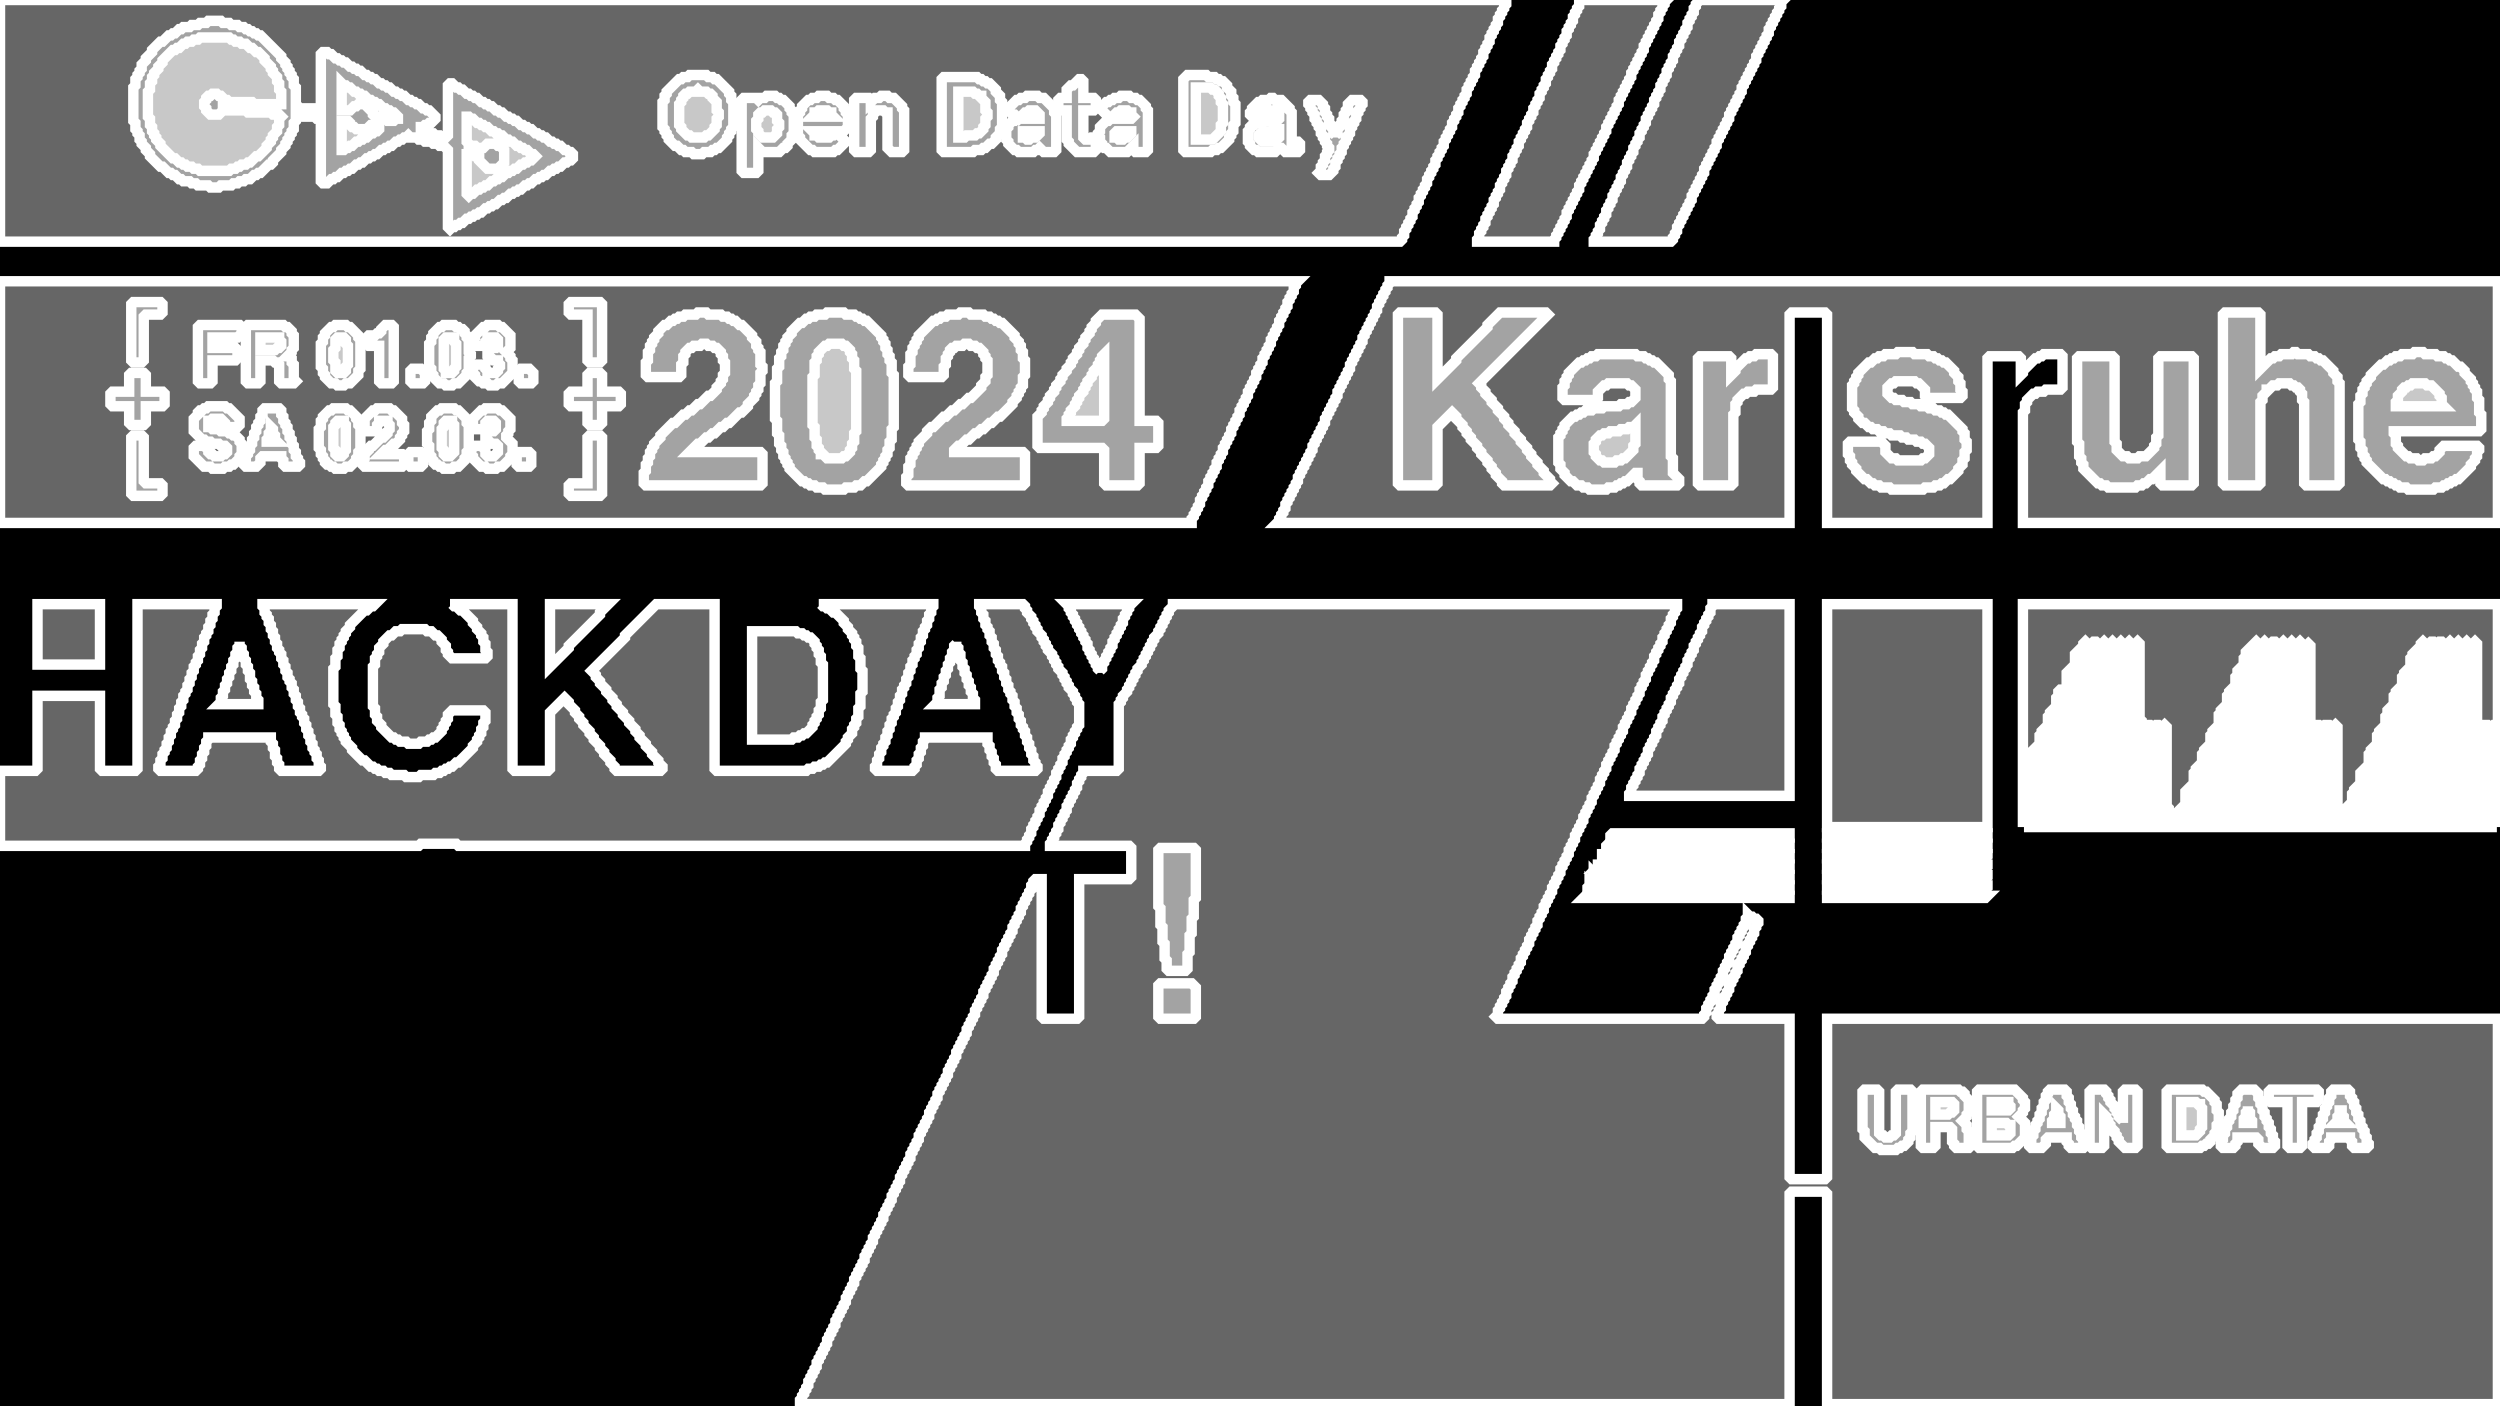 <?xml version="1.0" encoding="utf-8" ?>
<svg baseProfile="tiny" height="675" version="1.2" width="1200" xmlns="http://www.w3.org/2000/svg" xmlns:ev="http://www.w3.org/2001/xml-events" xmlns:xlink="http://www.w3.org/1999/xlink"><defs /><rect fill="#000" height="675" width="1200" x="0" y="0" /><polygon fill="#fff" fill-opacity="0.4" points="956,539 956,545 964,545 965,544 965,540 964,540 963,539" stroke="#fff" stroke-width="5" /><polygon fill="#fff" fill-opacity="0.4" points="1123,533 1123,535 1122,536 1122,538 1121,539 1126,539 1125,538 1125,536 1124,535 1124,533" stroke="#fff" stroke-width="5" /><polygon fill="#fff" fill-opacity="0.4" points="987,532 987,534 986,535 986,537 985,538 985,539 989,539 989,536 988,535 988,533" stroke="#fff" stroke-width="5" /><polygon fill="#fff" fill-opacity="0.4" points="1079,531 1079,533 1078,534 1078,536 1077,537 1077,539 1081,539 1081,538 1080,537 1080,534 1079,533" stroke="#fff" stroke-width="5" /><polygon fill="#fff" fill-opacity="0.4" points="1047,529 1047,545 1054,545 1056,543 1056,542 1057,541 1057,532 1056,531 1056,530 1055,530 1054,529" stroke="#fff" stroke-width="5" /><polygon fill="#fff" fill-opacity="0.4" points="956,529 956,533 964,533 965,532 965,531 964,530 964,529" stroke="#fff" stroke-width="5" /><polygon fill="#fff" fill-opacity="0.4" points="929,529 929,535 935,535 936,534 937,534 938,533 938,530 937,529" stroke="#fff" stroke-width="5" /><polygon fill="#fff" fill-opacity="0.4" points="877,430 877,431 953,431 954,430" stroke="#fff" stroke-width="5" /><polygon fill="#fff" fill-opacity="0.4" points="761,430 760,431 859,431 859,430" stroke="#fff" stroke-width="5" /><polygon fill="#fff" fill-opacity="0.4" points="877,425 877,427 953,427 954,426 954,425" stroke="#fff" stroke-width="5" /><polygon fill="#fff" fill-opacity="0.4" points="763,424 763,425 762,426 762,427 859,427 859,425 764,425" stroke="#fff" stroke-width="5" /><polygon fill="#fff" fill-opacity="0.4" points="877,420 877,422 953,422 954,421 954,420" stroke="#fff" stroke-width="5" /><polygon fill="#fff" fill-opacity="0.4" points="765,419 765,420 764,421 764,422 859,422 859,420 766,420" stroke="#fff" stroke-width="5" /><polygon fill="#fff" fill-opacity="0.4" points="877,415 877,417 953,417 954,416 954,415" stroke="#fff" stroke-width="5" /><polygon fill="#fff" fill-opacity="0.4" points="767,415 767,416 766,417 859,417 859,415" stroke="#fff" stroke-width="5" /><polygon fill="#fff" fill-opacity="0.4" points="877,410 877,412 953,412 954,411 954,410" stroke="#fff" stroke-width="5" /><polygon fill="#fff" fill-opacity="0.4" points="769,410 769,412 859,412 859,410" stroke="#fff" stroke-width="5" /><polygon fill="#fff" fill-opacity="0.4" points="877,405 877,407 954,407 954,405" stroke="#fff" stroke-width="5" /><polygon fill="#fff" fill-opacity="0.4" points="772,405 771,406 771,407 859,407 859,405" stroke="#fff" stroke-width="5" /><polygon fill="#fff" fill-opacity="0.4" points="877,400 877,402 954,402 954,400" stroke="#fff" stroke-width="5" /><polygon fill="#fff" fill-opacity="0.4" points="774,400 773,401 773,402 859,402 859,400" stroke="#fff" stroke-width="5" /><polygon fill="#fff" fill-opacity="0.4" points="459,308 459,309 458,310 458,312 457,313 457,315 456,316 456,318 455,319 455,321 454,322 454,324 453,325 453,327 452,328 452,330 451,331 451,334 450,335 450,337 449,338 468,338 468,336 467,335 467,333 466,332 466,330 465,329 465,327 464,326 464,324 463,323 463,321 462,320 462,318 461,317 461,314 460,313 460,311 459,310" stroke="#fff" stroke-width="5" /><polygon fill="#fff" fill-opacity="0.4" points="115,308 115,310 114,311 114,313 113,314 113,316 112,317 112,319 111,320 111,322 110,323 110,325 109,326 109,328 108,329 108,331 107,332 107,334 106,335 106,337 105,338 124,338 124,336 123,335 123,333 122,332 122,330 121,329 121,327 120,326 120,323 119,322 119,320 118,319 118,317 117,316 117,314 116,313 116,311 115,310" stroke="#fff" stroke-width="5" /><polygon fill="#fff" fill-opacity="0.4" points="361,303 361,355 380,355 381,354 383,354 384,353 385,353 386,352 387,352 390,349 390,348 391,347 391,346 392,345 392,344 393,343 393,341 394,340 394,337 395,336 395,319 394,318 394,315 393,314 393,312 392,311 392,310 391,309 391,308 389,306 388,306 387,305 386,305 385,304 383,304 382,303" stroke="#fff" stroke-width="5" /><polygon fill="#fff" fill-opacity="0.4" points="971,290 971,397 971,372 972,371 972,370 973,369 974,370 974,397 976,397 976,395 975,394 975,363 976,362 976,360 977,359 978,360 978,381 979,382 979,397 980,397 980,381 979,380 979,353 980,352 980,351 981,350 982,351 982,367 983,368 983,397 984,397 984,362 983,361 983,344 984,343 984,342 985,341 986,342 986,345 987,346 987,397 988,397 988,340 987,339 987,335 988,334 988,332 989,331 990,331 991,332 991,397 992,397 992,323 994,321 995,322 995,397 997,397 997,396 996,395 996,314 998,312 999,313 999,381 1000,382 1000,397 1001,397 1001,382 1000,381 1000,309 1001,308 1003,310 1003,367 1004,368 1004,397 1005,397 1005,362 1004,361 1004,309 1005,308 1006,308 1007,309 1007,346 1008,347 1008,397 1009,397 1009,340 1008,339 1008,310 1010,308 1011,309 1011,326 1012,327 1012,397 1013,397 1013,327 1012,326 1012,310 1014,308 1015,309 1015,312 1016,313 1016,397 1018,397 1018,396 1017,395 1017,309 1018,308 1020,310 1020,382 1021,383 1021,397 1022,397 1022,382 1021,381 1021,309 1022,308 1024,310 1024,368 1025,369 1025,397 1026,397 1026,362 1025,361 1025,309 1026,308 1027,309 1027,345 1028,346 1028,348 1029,349 1029,397 1030,397 1030,349 1031,348 1032,348 1033,349 1033,397 1034,397 1034,349 1035,348 1036,348 1037,349 1037,397 1039,397 1039,396 1038,395 1038,349 1039,348 1040,349 1040,387 1041,388 1041,397 1045,397 1045,390 1047,388 1048,389 1048,397 1049,397 1049,380 1051,378 1052,379 1052,397 1053,397 1053,371 1054,370 1054,369 1055,368 1056,369 1056,397 1057,397 1057,362 1058,361 1058,360 1059,359 1060,360 1060,397 1061,397 1061,353 1062,352 1062,351 1063,350 1064,351 1064,390 1065,391 1065,397 1066,397 1066,385 1065,384 1065,343 1066,342 1066,341 1067,340 1068,341 1068,371 1069,372 1069,397 1070,397 1070,371 1069,370 1069,334 1070,333 1070,332 1071,331 1072,332 1072,357 1073,358 1073,397 1074,397 1074,351 1073,350 1073,325 1074,324 1074,322 1075,321 1076,322 1076,335 1077,336 1077,397 1078,397 1078,330 1077,329 1077,316 1078,315 1078,313 1079,312 1080,313 1080,316 1081,317 1081,397 1082,397 1082,316 1081,315 1081,310 1083,308 1085,310 1085,391 1086,392 1086,397 1087,397 1087,385 1086,384 1086,309 1087,308 1089,310 1089,371 1090,372 1090,397 1091,397 1091,371 1090,370 1090,309 1091,308 1092,308 1093,309 1093,357 1094,358 1094,397 1095,397 1095,352 1094,351 1094,310 1096,308 1097,309 1097,336 1098,337 1098,397 1099,397 1099,330 1098,329 1098,310 1100,308 1101,309 1101,316 1102,317 1102,397 1103,397 1103,316 1102,315 1102,310 1104,308 1106,310 1106,391 1107,392 1107,397 1108,397 1108,386 1107,385 1107,310 1108,309 1109,310 1109,348 1110,349 1110,371 1111,372 1111,397 1112,397 1112,372 1111,371 1111,349 1112,348 1113,348 1114,349 1114,357 1115,358 1115,397 1116,397 1116,352 1115,351 1115,349 1116,348 1118,348 1119,349 1119,397 1120,397 1120,349 1121,348 1122,349 1122,397 1125,397 1125,390 1126,389 1126,388 1127,387 1128,388 1128,397 1129,397 1129,381 1130,380 1130,379 1131,378 1132,379 1132,397 1133,397 1133,371 1135,369 1136,370 1136,397 1137,397 1137,362 1138,361 1138,360 1139,359 1140,360 1140,395 1141,396 1141,397 1142,397 1142,395 1141,394 1141,353 1142,352 1142,351 1143,350 1144,351 1144,381 1145,382 1145,397 1146,397 1146,376 1145,375 1145,344 1146,343 1146,341 1147,340 1148,341 1148,360 1149,361 1149,397 1150,397 1150,354 1149,353 1149,334 1150,333 1150,332 1151,331 1152,332 1152,340 1153,341 1153,397 1154,397 1154,340 1153,339 1153,325 1154,324 1154,323 1155,322 1156,323 1156,326 1157,327 1157,397 1158,397 1158,321 1157,320 1157,316 1158,315 1158,314 1160,312 1161,313 1161,395 1162,396 1162,397 1163,397 1163,396 1162,395 1162,309 1163,308 1165,310 1165,381 1166,382 1166,397 1167,397 1167,376 1166,375 1166,309 1167,308 1168,308 1169,309 1169,360 1170,361 1170,397 1171,397 1171,355 1170,354 1170,309 1171,308 1172,308 1173,309 1173,340 1174,341 1174,397 1175,397 1175,341 1174,340 1174,310 1176,308 1177,309 1177,326 1178,327 1178,397 1179,397 1179,321 1178,320 1178,310 1180,308 1182,310 1182,397 1184,397 1184,396 1183,395 1183,309 1184,308 1186,310 1186,382 1187,383 1187,397 1188,397 1188,376 1187,375 1187,309 1188,308 1189,309 1189,348 1190,349 1190,360 1191,361 1191,397 1192,397 1192,355 1191,354 1191,349 1192,348 1194,348 1195,349 1195,397 1196,397 1196,349 1197,348 1198,348 1199,349 1199,397 1199,290" stroke="#fff" stroke-width="5" /><polygon fill="#fff" fill-opacity="0.4" points="877,290 877,397 954,397 954,290" stroke="#fff" stroke-width="5" /><polygon fill="#fff" fill-opacity="0.4" points="822,290 822,291 821,292 821,294 820,295 820,296 819,297 819,298 818,299 818,300 817,301 817,303 816,304 816,305 815,306 815,307 814,308 814,309 813,310 813,312 812,313 812,314 811,315 811,316 810,317 810,319 809,320 809,321 808,322 808,323 807,324 807,325 806,326 806,328 805,329 805,330 804,331 804,332 803,333 803,334 802,335 802,337 801,338 801,339 800,340 800,341 799,342 799,343 798,344 798,346 797,347 797,348 796,349 796,350 795,351 795,353 794,354 794,355 793,356 793,357 792,358 792,359 791,360 791,362 790,363 790,364 789,365 789,366 788,367 788,368 787,369 787,371 786,372 786,373 785,374 785,375 784,376 784,377 783,378 783,380 782,381 782,382 859,382 859,290" stroke="#fff" stroke-width="5" /><polygon fill="#fff" fill-opacity="0.4" points="563,290 563,291 561,293 561,294 560,295 560,296 559,297 559,298 558,299 558,300 557,301 557,302 556,303 556,304 554,306 554,307 553,308 553,309 552,310 552,311 551,312 551,313 550,314 550,315 549,316 549,317 548,318 548,319 546,321 546,322 545,323 545,324 544,325 544,326 543,327 543,328 542,329 542,330 541,331 541,332 539,334 539,335 538,336 538,337 537,338 537,369 536,370 520,370 520,371 519,372 519,373 518,374 518,375 517,376 517,378 516,379 516,380 515,381 515,382 514,383 514,384 513,385 513,386 512,387 512,389 511,390 511,391 510,392 510,393 509,394 509,395 508,396 508,398 507,399 507,400 506,401 506,402 505,403 505,404 504,405 504,406 542,406 543,407 543,421 542,422 518,422 518,488 517,489 501,489 500,488 500,422 497,422 496,423 496,424 495,425 495,427 494,428 494,429 493,430 493,431 492,432 492,433 491,434 491,435 490,436 490,438 489,439 489,440 488,441 488,442 487,443 487,444 486,445 486,447 485,448 485,449 484,450 484,451 483,452 483,453 482,454 482,455 481,456 481,458 480,459 480,460 479,461 479,462 478,463 478,464 477,465 477,467 476,468 476,469 475,470 475,471 474,472 474,473 473,474 473,475 472,476 472,478 471,479 471,480 470,481 470,482 469,483 469,484 468,485 468,487 467,488 467,489 466,490 466,491 465,492 465,493 464,494 464,496 463,497 463,498 462,499 462,500 461,501 461,502 460,503 460,504 459,505 459,507 458,508 458,509 457,510 457,511 456,512 456,513 455,514 455,516 454,517 454,518 453,519 453,520 452,521 452,522 451,523 451,524 450,525 450,527 449,528 449,529 448,530 448,531 447,532 447,533 446,534 446,536 445,537 445,538 444,539 444,540 443,541 443,542 442,543 442,544 441,545 441,547 440,548 440,549 439,550 439,551 438,552 438,553 437,554 437,556 436,557 436,558 435,559 435,560 434,561 434,562 433,563 433,564 432,565 432,567 431,568 431,569 430,570 430,571 429,572 429,573 428,574 428,576 427,577 427,578 426,579 426,580 425,581 425,582 424,583 424,585 423,586 423,587 422,588 422,589 421,590 421,591 420,592 420,593 419,594 419,596 418,597 418,598 417,599 417,600 416,601 416,602 415,603 415,605 414,606 414,607 413,608 413,609 412,610 412,611 411,612 411,613 410,614 410,616 409,617 409,618 408,619 408,620 407,621 407,622 406,623 406,625 405,626 405,627 404,628 404,629 403,630 403,631 402,632 402,633 401,634 401,636 400,637 400,638 399,639 399,640 398,641 398,642 397,643 397,645 396,646 396,647 395,648 395,649 394,650 394,651 393,652 393,653 392,654 392,656 391,657 391,658 390,659 390,660 389,661 389,662 388,663 388,665 387,666 387,667 386,668 386,669 385,670 385,671 384,672 384,674 859,674 859,573 860,572 876,572 877,573 877,674 1199,674 1199,489 877,489 877,565 876,566 860,566 859,565 859,489 825,489 824,488 824,487 825,486 825,485 826,484 826,482 827,481 827,480 828,479 828,478 829,477 829,476 830,475 830,473 831,472 831,471 832,470 832,469 833,468 833,467 834,466 834,464 835,463 835,462 836,461 836,460 837,459 837,458 838,457 838,455 839,454 839,453 840,452 840,451 841,450 841,449 842,448 842,446 843,445 843,444 844,443 844,442 843,441 842,441 841,440 840,440 839,439 839,440 838,441 838,443 837,444 837,445 836,446 836,447 835,448 835,449 834,450 834,452 833,453 833,454 832,455 832,456 831,457 831,458 830,459 830,461 829,462 829,463 828,464 828,465 827,466 827,468 826,469 826,470 825,471 825,472 824,473 824,474 823,475 823,477 822,478 822,479 821,480 821,481 820,482 820,483 819,484 819,486 818,487 818,488 817,489 719,489 718,488 719,487 719,485 720,484 720,483 721,482 721,481 722,480 722,479 723,478 723,476 724,475 724,474 725,473 725,472 726,471 726,469 727,468 727,467 728,466 728,465 729,464 729,463 730,462 730,460 731,459 731,458 732,457 732,456 733,455 733,454 734,453 734,451 735,450 735,449 736,448 736,447 737,446 737,445 738,444 738,442 739,441 739,440 740,439 740,438 741,437 741,435 742,434 742,433 743,432 743,431 744,430 744,429 745,428 745,426 746,425 746,424 747,423 747,422 748,421 748,420 749,419 749,417 750,416 750,415 751,414 751,413 752,412 752,411 753,410 753,408 754,407 754,406 755,405 755,404 756,403 756,401 757,400 757,399 758,398 758,397 759,396 759,395 760,394 760,392 761,391 761,390 762,389 762,388 763,387 763,386 764,385 764,383 765,382 765,381 766,380 766,379 767,378 767,377 768,376 768,374 769,373 769,372 770,371 770,370 771,369 771,367 772,366 772,365 773,364 773,363 774,362 774,361 775,360 775,358 776,357 776,356 777,355 777,354 778,353 778,352 779,351 779,349 780,348 780,347 781,346 781,345 782,344 782,343 783,342 783,340 784,339 784,338 785,337 785,336 786,335 786,334 787,333 787,331 788,330 788,329 789,328 789,327 790,326 790,324 791,323 791,322 792,321 792,320 793,319 793,318 794,317 794,315 795,314 795,313 796,312 796,311 797,310 797,309 798,308 798,306 799,305 799,304 800,303 800,302 801,301 801,300 802,299 802,297 803,296 803,295 804,294 804,293 805,292 805,290" stroke="#fff" stroke-width="5" /><polygon fill="#fff" fill-opacity="0.4" points="1119,524 1120,523 1127,523 1128,524 1128,526 1129,527 1129,528 1130,529 1130,531 1131,532 1131,534 1132,535 1132,537 1133,538 1133,540 1134,541 1134,542 1135,543 1135,545 1136,546 1136,548 1137,549 1137,550 1136,551 1130,551 1129,550 1129,548 1128,547 1128,546 1119,546 1119,547 1118,548 1118,550 1117,551 1111,551 1110,550 1110,549 1111,548 1111,547 1112,546 1112,544 1113,543 1113,541 1114,540 1114,538 1115,537 1115,535 1116,534 1116,532 1117,531 1117,530 1118,529 1118,527 1119,526" stroke="#fff" stroke-width="5" /><polygon fill="#fff" fill-opacity="0.4" points="1089,524 1090,523 1112,523 1113,524 1113,528 1112,529 1105,529 1105,550 1104,551 1099,551 1098,550 1098,529 1090,529 1089,528" stroke="#fff" stroke-width="5" /><polygon fill="#fff" fill-opacity="0.4" points="1076,523 1082,523 1084,525 1084,527 1085,528 1085,530 1086,531 1086,533 1087,534 1087,536 1088,537 1088,538 1089,539 1089,541 1090,542 1090,544 1091,545 1091,547 1092,548 1092,550 1091,551 1086,551 1084,549 1084,547 1083,546 1074,546 1074,548 1073,549 1073,550 1072,551 1067,551 1066,550 1066,548 1067,547 1067,545 1068,544 1068,542 1069,541 1069,539 1070,538 1070,537 1071,536 1071,534 1072,533 1072,531 1073,530 1073,528 1074,527 1074,525" stroke="#fff" stroke-width="5" /><polygon fill="#fff" fill-opacity="0.4" points="1040,524 1041,523 1057,523 1058,524 1059,524 1063,528 1063,529 1064,530 1064,533 1065,534 1065,539 1064,540 1064,543 1063,544 1063,545 1061,547 1061,548 1060,549 1059,549 1058,550 1057,550 1056,551 1041,551 1040,550" stroke="#fff" stroke-width="5" /><polygon fill="#fff" fill-opacity="0.4" points="1003,524 1004,523 1010,523 1011,524 1011,525 1012,526 1012,527 1013,528 1013,529 1015,531 1015,532 1016,533 1016,534 1017,535 1017,536 1019,538 1019,539 1019,524 1020,523 1025,523 1026,524 1026,550 1025,551 1020,551 1017,548 1017,547 1016,546 1016,545 1015,544 1015,543 1013,541 1013,540 1012,539 1012,538 1011,537 1011,536 1010,535 1010,550 1009,551 1004,551 1003,550" stroke="#fff" stroke-width="5" /><polygon fill="#fff" fill-opacity="0.4" points="983,524 984,523 991,523 992,524 992,526 993,527 993,529 994,530 994,532 995,533 995,535 996,536 996,537 997,538 997,540 998,541 998,543 999,544 999,546 1000,547 1000,549 1001,550 1000,551 994,551 993,550 993,549 992,548 992,546 983,546 982,547 982,549 980,551 975,551 974,550 974,549 975,548 975,546 976,545 976,543 977,542 977,540 978,539 978,538 979,537 979,535 980,534 980,532 981,531 981,529 982,528 982,526 983,525" stroke="#fff" stroke-width="5" /><polygon fill="#fff" fill-opacity="0.4" points="949,524 950,523 967,523 971,527 971,528 972,529 972,532 971,533 971,534 969,536 972,539 972,541 973,542 972,543 972,546 968,550 967,550 966,551 950,551 949,550" stroke="#fff" stroke-width="5" /><polygon fill="#fff" fill-opacity="0.4" points="922,524 923,523 940,523 941,524 942,524 943,525 943,526 945,528 945,534 944,535 944,536 942,538 944,540 944,542 945,543 945,549 946,550 945,551 939,551 938,550 938,549 937,548 937,542 936,541 929,541 929,550 928,551 923,551 922,550" stroke="#fff" stroke-width="5" /><polygon fill="#fff" fill-opacity="0.4" points="894,524 895,523 901,523 902,524 902,544 903,545 904,545 905,546 907,546 908,545 909,545 910,544 910,524 911,523 917,523 918,524 918,543 917,544 917,546 916,547 916,548 914,550 913,550 912,551 911,551 910,552 903,552 902,551 900,551 895,546 895,543 894,542" stroke="#fff" stroke-width="5" /><polygon fill="#fff" fill-opacity="0.4" points="556,473 557,472 572,472 574,474 574,488 573,489 557,489 556,488" stroke="#fff" stroke-width="5" /><polygon fill="#fff" fill-opacity="0.4" points="556,408 557,407 573,407 574,408 574,431 573,432 573,440 572,441 572,448 571,449 571,457 570,458 570,465 569,466 561,466 560,465 560,461 559,460 559,453 558,452 558,445 557,444 557,436 556,435" stroke="#fff" stroke-width="5" /><polygon fill="#fff" fill-opacity="0.4" points="512,290 513,291 513,292 514,293 514,294 515,295 515,296 516,297 516,298 517,299 517,300 518,301 518,302 519,303 519,304 520,305 520,306 521,307 521,308 522,309 522,311 523,312 523,313 524,314 524,315 525,316 525,317 526,318 526,319 527,320 527,321 528,322 528,323 528,322 529,321 529,319 530,318 530,317 531,316 531,315 532,314 532,313 533,312 533,311 534,310 534,308 535,307 535,306 536,305 536,304 537,303 537,302 538,301 538,300 539,299 539,297 540,296 540,295 541,294 541,293 542,292 542,291 543,290" stroke="#fff" stroke-width="5" /><polygon fill="#fff" fill-opacity="0.4" points="264,290 264,320 273,311 273,310 288,295 288,294 292,290" stroke="#fff" stroke-width="5" /><polygon fill="#fff" fill-opacity="0.4" points="66,290 66,369 65,370 49,370 48,369 48,334 18,334 18,369 17,370 0,370 0,406 201,406 202,405 219,405 220,406 492,406 492,405 493,404 493,403 494,402 494,401 495,400 495,398 496,397 496,396 497,395 497,394 498,393 498,392 499,391 499,389 500,388 500,387 501,386 501,385 502,384 502,383 503,382 503,380 504,379 504,378 505,377 505,376 506,375 506,374 507,373 507,371 508,370 508,369 509,368 509,367 510,366 510,364 511,363 511,362 512,361 512,360 513,359 513,358 514,357 514,355 515,354 515,353 516,352 516,351 517,350 517,349 518,348 518,338 517,337 517,336 516,335 516,334 515,333 515,332 513,330 513,329 512,328 512,327 511,326 511,325 510,324 510,323 508,321 508,320 507,319 507,318 506,317 506,316 505,315 505,314 503,312 503,311 502,310 502,309 501,308 501,307 500,306 500,305 498,303 498,302 497,301 497,300 496,299 496,298 495,297 495,296 493,294 493,293 492,292 492,291 491,290 470,290 470,291 471,292 471,294 472,295 472,297 473,298 473,300 474,301 474,302 475,303 475,305 476,306 476,308 477,309 477,311 478,312 478,314 479,315 479,317 480,318 480,319 481,320 481,322 482,323 482,325 483,326 483,328 484,329 484,331 485,332 485,333 486,334 486,336 487,337 487,339 488,340 488,342 489,343 489,345 490,346 490,348 491,349 491,350 492,351 492,353 493,354 493,356 494,357 494,359 495,360 495,362 496,363 496,365 497,366 497,367 498,368 498,369 497,370 479,370 478,369 478,367 477,366 477,364 476,363 476,361 475,360 475,358 474,357 474,354 444,354 444,355 443,356 443,358 442,359 442,361 441,362 441,364 440,365 440,367 439,368 439,369 438,370 421,370 420,369 420,368 421,367 421,365 422,364 422,362 423,361 423,359 424,358 424,357 425,356 425,354 426,353 426,351 427,350 427,348 428,347 428,345 429,344 429,343 430,342 430,340 431,339 431,337 432,336 432,334 433,333 433,331 434,330 434,329 435,328 435,326 436,325 436,323 437,322 437,320 438,319 438,317 439,316 439,315 440,314 440,312 441,311 441,309 442,308 442,306 443,305 443,303 444,302 444,301 445,300 445,298 446,297 446,295 447,294 447,292 448,291 448,290 393,290 394,290 395,291 396,291 397,292 398,292 400,294 401,294 405,298 405,299 407,301 407,302 409,304 409,305 410,306 410,307 411,308 411,310 412,311 412,315 413,316 413,321 414,322 414,332 413,333 413,339 412,340 412,344 411,345 411,347 410,348 410,349 409,350 409,352 407,354 407,355 406,356 406,357 397,366 396,366 395,367 394,367 393,368 391,368 390,369 388,369 387,370 344,370 343,369 343,290 315,290 300,305 300,306 284,322 286,324 286,325 288,327 288,328 291,331 291,332 294,335 294,336 296,338 296,339 299,342 299,343 302,346 302,347 305,350 305,351 307,353 307,354 310,357 310,358 313,361 313,362 316,365 316,366 318,368 318,369 317,370 296,370 295,369 295,368 293,366 293,365 290,362 290,361 288,359 288,358 285,355 285,354 283,352 283,351 280,348 280,347 278,345 278,344 276,342 276,341 273,338 273,337 271,335 264,342 264,369 263,370 247,370 246,369 246,290 216,290 217,290 218,291 219,291 221,293 222,293 227,298 227,299 229,301 229,302 231,304 231,305 232,306 232,308 233,309 233,312 234,313 234,315 233,316 217,316 215,314 215,313 214,312 214,310 212,308 212,307 210,305 209,305 207,303 205,303 204,302 193,302 192,303 190,303 188,305 187,305 184,308 184,309 182,311 182,313 181,314 181,315 180,316 180,319 179,320 179,339 180,340 180,343 181,344 181,346 183,348 183,349 188,354 189,354 190,355 191,355 192,356 195,356 196,357 201,357 202,356 205,356 206,355 207,355 208,354 209,354 212,351 212,350 213,349 213,348 214,347 214,346 215,345 215,343 217,341 232,341 233,342 233,346 232,347 232,349 231,350 231,352 230,353 230,354 229,355 229,356 227,358 227,359 220,366 219,366 217,368 216,368 215,369 214,369 213,370 212,370 211,371 209,371 208,372 202,372 201,373 195,373 194,372 188,372 187,371 185,371 184,370 182,370 181,369 180,369 179,368 178,368 175,365 174,365 169,360 169,359 166,356 166,355 165,354 165,353 164,352 164,351 163,350 163,348 162,347 162,344 161,343 161,339 160,338 160,321 161,320 161,316 162,315 162,312 163,311 163,309 164,308 164,307 165,306 165,305 166,304 166,303 168,301 168,300 175,293 176,293 178,291 179,291 180,290 126,290 126,291 127,292 127,294 128,295 128,296 129,297 129,299 130,300 130,302 131,303 131,305 132,306 132,308 133,309 133,311 134,312 134,313 135,314 135,316 136,317 136,319 137,320 137,322 138,323 138,325 139,326 139,327 140,328 140,330 141,331 141,333 142,334 142,336 143,337 143,339 144,340 144,342 145,343 145,344 146,345 146,347 147,348 147,350 148,351 148,353 149,354 149,356 150,357 150,359 151,360 151,361 152,362 152,364 153,365 153,367 154,368 154,369 153,370 135,370 134,369 134,367 133,366 133,364 132,363 132,360 131,359 131,357 130,356 130,354 100,354 100,355 99,356 99,358 98,359 98,361 97,362 97,364 96,365 96,367 95,368 95,369 94,370 77,370 76,369 76,368 77,367 77,365 78,364 78,362 79,361 79,360 80,359 80,357 81,356 81,354 82,353 82,351 83,350 83,349 84,348 84,346 85,345 85,343 86,342 86,340 87,339 87,337 88,336 88,334 89,333 89,332 90,331 90,329 91,328 91,326 92,325 92,323 93,322 93,320 94,319 94,318 95,317 95,315 96,314 96,312 97,311 97,309 98,308 98,306 99,305 99,304 100,303 100,301 101,300 101,298 102,297 102,295 103,294 103,292 104,291 104,290" stroke="#fff" stroke-width="5" /><polygon fill="#fff" fill-opacity="0.4" points="18,290 18,319 48,319 48,290" stroke="#fff" stroke-width="5" /><polygon fill="#fff" fill-opacity="0.4" points="130,205 130,207 129,208 129,210 128,211 128,212 133,212 132,211 132,209 131,208 131,206" stroke="#fff" stroke-width="5" /><polygon fill="#fff" fill-opacity="0.4" points="785,204 784,205 782,205 781,206 778,206 777,207 773,207 772,208 770,208 769,209 768,209 766,211 766,212 765,213 765,217 766,218 766,219 768,221 769,221 770,222 775,222 776,221 778,221 779,220 780,220 784,216 784,214 785,213" stroke="#fff" stroke-width="5" /><polygon fill="#fff" fill-opacity="0.4" points="214,202 213,203 213,205 212,206 212,215 213,216 213,218 214,219 216,219 218,217 218,204 217,203 217,202" stroke="#fff" stroke-width="5" /><polygon fill="#fff" fill-opacity="0.4" points="162,202 161,203 161,204 160,205 160,215 161,216 161,218 162,219 164,219 165,218 165,217 166,216 166,204 165,203 165,202" stroke="#fff" stroke-width="5" /><polygon fill="#fff" fill-opacity="0.4" points="1158,184 1157,185 1156,185 1155,186 1154,186 1153,187 1153,188 1151,190 1151,192 1150,193 1150,195 1173,195 1172,194 1172,191 1171,190 1171,189 1167,185 1165,185 1164,184" stroke="#fff" stroke-width="5" /><polygon fill="#fff" fill-opacity="0.4" points="530,170 529,171 529,172 528,173 528,174 527,175 527,176 525,178 525,179 524,180 524,181 522,183 522,184 521,185 521,186 520,187 520,188 518,190 518,191 517,192 517,193 516,194 516,195 514,197 514,198 513,199 513,200 512,201 512,202 529,202 530,201" stroke="#fff" stroke-width="5" /><polygon fill="#fff" fill-opacity="0.4" points="398,165 397,166 396,166 393,169 393,170 392,171 392,173 391,174 391,180 390,181 390,204 391,205 391,210 392,211 392,214 393,215 393,216 394,217 394,218 395,218 397,220 404,220 405,219 406,219 408,217 408,216 409,215 409,213 410,212 410,208 411,207 411,178 410,177 410,173 409,172 409,170 408,169 408,168 406,166 405,166 404,165" stroke="#fff" stroke-width="5" /><polygon fill="#fff" fill-opacity="0.4" points="214,162 213,163 213,177 214,178 214,179 217,179 218,178 218,177 219,176 219,165 218,164 218,162" stroke="#fff" stroke-width="5" /><polygon fill="#fff" fill-opacity="0.4" points="162,162 161,163 161,167 160,168 160,173 161,174 161,178 162,179 165,179 166,178 166,176 167,175 167,166 166,165 166,163 165,162" stroke="#fff" stroke-width="5" /><polygon fill="#fff" fill-opacity="0.4" points="125,162 125,168 132,168 133,167 134,167 135,166 135,164 134,163 134,162" stroke="#fff" stroke-width="5" /><polygon fill="#fff" fill-opacity="0.4" points="667,135 667,136 666,137 666,138 665,139 665,140 664,141 664,142 663,143 663,144 662,145 662,146 661,147 661,149 660,150 660,151 659,152 659,153 658,154 658,155 657,156 657,157 656,158 656,159 655,160 655,161 654,162 654,164 653,165 653,166 652,167 652,168 651,169 651,170 650,171 650,172 649,173 649,174 648,175 648,177 647,178 647,179 646,180 646,181 645,182 645,183 644,184 644,185 643,186 643,187 642,188 642,190 641,191 641,192 640,193 640,194 639,195 639,196 638,197 638,198 637,199 637,200 636,201 636,203 635,204 635,205 634,206 634,207 633,208 633,209 632,210 632,211 631,212 631,213 630,214 630,216 629,217 629,218 628,219 628,220 627,221 627,222 626,223 626,224 625,225 625,226 624,227 624,228 623,229 623,231 622,232 622,233 621,234 621,235 620,236 620,237 619,238 619,239 618,240 618,241 617,242 617,244 616,245 616,246 615,247 615,248 614,249 614,250 613,251 859,251 859,151 860,150 876,150 877,151 877,251 954,251 954,172 955,171 969,171 970,172 970,180 971,179 971,178 977,172 978,172 979,171 980,171 981,170 989,170 990,171 990,186 989,187 982,187 981,188 978,188 977,189 976,189 973,192 973,193 972,194 972,197 971,198 971,251 1199,251 1199,135" stroke="#fff" stroke-width="5" /><polygon fill="#fff" fill-opacity="0.4" points="997,172 998,171 1014,171 1015,172 1015,212 1016,213 1016,216 1019,219 1021,219 1022,220 1026,220 1027,219 1030,219 1034,215 1034,214 1035,213 1035,210 1036,209 1036,172 1037,171 1052,171 1053,172 1053,232 1052,233 1038,233 1037,232 1037,226 1033,230 1032,230 1030,232 1029,232 1028,233 1026,233 1025,234 1012,234 1011,233 1009,233 1008,232 1007,232 1000,225 1000,223 999,222 999,220 998,219 998,213 997,212" stroke="#fff" stroke-width="5" /><polygon fill="#fff" fill-opacity="0.4" points="842,171 843,170 850,170 851,171 851,186 850,187 843,187 842,188 839,188 838,189 837,189 834,192 834,193 833,194 833,198 832,199 832,232 831,233 816,233 815,232 815,172 816,171 830,171 831,172 831,180 833,178 833,177 838,172 839,172 840,171" stroke="#fff" stroke-width="5" /><polygon fill="#fff" fill-opacity="0.4" points="766,171 767,170 785,170 786,171 789,171 790,172 791,172 792,173 793,173 794,174 795,174 801,180 801,182 802,183 802,219 803,220 803,227 806,230 806,232 805,233 788,233 787,232 787,231 786,230 786,227 785,227 781,231 780,231 779,232 778,232 777,233 776,233 775,234 772,234 771,235 763,235 762,234 760,234 759,233 757,233 755,231 754,231 751,228 751,227 749,225 749,223 748,222 748,210 749,209 749,208 750,207 750,206 751,205 751,204 755,200 756,200 757,199 758,199 759,198 760,198 761,197 764,197 765,196 769,196 770,195 777,195 778,194 781,194 782,193 783,193 785,191 785,187 783,185 782,185 781,184 772,184 771,185 770,185 767,188 767,191 766,192 751,192 750,191 750,186 751,185 751,183 752,182 752,181 753,180 753,179 758,174 759,174 760,173 761,173 762,172 763,172 764,171" stroke="#fff" stroke-width="5" /><polygon fill="#fff" fill-opacity="0.4" points="1158,170 1159,169 1163,169 1164,170 1169,170 1170,171 1173,171 1174,172 1175,172 1176,173 1177,173 1180,176 1181,176 1183,178 1183,179 1186,182 1186,183 1187,184 1187,185 1188,186 1188,187 1189,188 1189,191 1190,192 1190,198 1191,199 1191,206 1190,207 1149,207 1149,208 1150,209 1150,213 1151,214 1151,215 1155,219 1156,219 1157,220 1160,220 1161,221 1163,221 1164,220 1167,220 1168,219 1169,219 1171,217 1171,216 1173,214 1189,214 1190,215 1190,216 1189,217 1189,219 1188,220 1188,221 1186,223 1186,224 1180,230 1179,230 1178,231 1177,231 1176,232 1175,232 1174,233 1173,233 1172,234 1169,234 1168,235 1156,235 1155,234 1152,234 1151,233 1150,233 1149,232 1148,232 1147,231 1146,231 1145,230 1144,230 1136,222 1136,221 1135,220 1135,219 1134,218 1134,216 1133,215 1133,212 1132,211 1132,194 1133,193 1133,190 1134,189 1134,187 1135,186 1135,185 1136,184 1136,183 1138,181 1138,180 1143,175 1144,175 1146,173 1147,173 1148,172 1149,172 1150,171 1152,171 1153,170" stroke="#fff" stroke-width="5" /><polygon fill="#fff" fill-opacity="0.4" points="910,170 911,169 918,169 919,170 925,170 926,171 928,171 929,172 930,172 931,173 932,173 933,174 934,174 938,178 938,179 940,181 940,183 941,184 941,187 942,188 942,190 941,191 925,191 924,190 924,187 921,184 920,184 919,183 910,183 909,184 908,184 906,186 906,189 908,191 909,191 910,192 913,192 914,193 917,193 918,194 921,194 922,195 925,195 926,196 928,196 929,197 931,197 932,198 933,198 934,199 935,199 942,206 942,207 943,208 943,211 944,212 944,216 943,217 943,220 942,221 942,223 940,225 940,226 936,230 935,230 933,232 932,232 931,233 929,233 928,234 924,234 923,235 908,235 907,234 903,234 902,233 900,233 899,232 898,232 896,230 895,230 891,226 891,225 889,223 889,222 888,221 888,219 887,218 887,213 888,212 903,212 905,214 905,217 908,220 910,220 911,221 922,221 923,220 924,220 926,218 926,215 924,213 923,213 922,212 920,212 919,211 916,211 915,210 913,210 912,209 908,209 907,208 905,208 904,207 902,207 901,206 899,206 898,205 897,205 895,203 894,203 892,201 892,200 890,198 890,197 889,196 889,185 890,184 890,183 891,182 891,181 892,180 892,179 897,174 898,174 900,172 901,172 902,171 904,171 905,170" stroke="#fff" stroke-width="5" /><polygon fill="#fff" fill-opacity="0.4" points="1067,151 1068,150 1084,150 1085,151 1085,177 1090,172 1091,172 1092,171 1094,171 1095,170 1100,170 1101,169 1102,169 1103,170 1108,170 1109,171 1111,171 1112,172 1113,172 1114,173 1115,173 1120,178 1120,179 1122,181 1122,183 1123,184 1123,232 1122,233 1107,233 1106,232 1106,193 1105,192 1105,189 1104,188 1104,187 1103,186 1102,186 1101,185 1100,185 1099,184 1094,184 1093,185 1091,185 1089,187 1088,187 1088,188 1086,190 1086,192 1085,193 1085,232 1084,233 1068,233 1067,232" stroke="#fff" stroke-width="5" /><polygon fill="#fff" fill-opacity="0.4" points="671,151 672,150 689,150 690,151 690,182 699,173 699,172 714,157 714,156 720,150 742,150 743,151 710,184 711,185 711,186 713,188 713,189 716,192 716,193 719,196 719,197 722,200 722,201 724,203 724,204 727,207 727,208 730,211 730,212 733,215 733,216 735,218 735,219 738,222 738,223 741,226 741,227 744,230 744,231 745,232 744,233 722,233 721,232 721,231 718,228 718,227 716,225 716,224 714,222 714,221 711,218 711,217 709,215 709,214 706,211 706,210 704,208 704,207 702,205 702,204 699,201 699,200 697,198 690,205 690,232 689,233 672,233 671,232" stroke="#fff" stroke-width="5" /><polygon fill="#fff" fill-opacity="0.4" points="0,135 0,251 572,251 572,249 573,248 573,247 574,246 574,245 575,244 575,243 576,242 576,240 577,239 577,238 578,237 578,236 579,235 579,234 580,233 580,231 581,230 581,229 582,228 582,227 583,226 583,225 584,224 584,222 585,221 585,220 586,219 586,218 587,217 587,215 588,214 588,213 589,212 589,211 590,210 590,209 591,208 591,206 592,205 592,204 593,203 593,202 594,201 594,200 595,199 595,197 596,196 596,195 597,194 597,193 598,192 598,191 599,190 599,188 600,187 600,186 601,185 601,184 602,183 602,182 603,181 603,179 604,178 604,177 605,176 605,175 606,174 606,172 607,171 607,170 608,169 608,168 609,167 609,166 610,165 610,163 611,162 611,161 612,160 612,159 613,158 613,157 614,156 614,154 615,153 615,152 616,151 616,150 617,149 617,148 618,147 618,145 619,144 619,143 620,142 620,141 621,140 621,138 622,137 622,136 623,135" stroke="#fff" stroke-width="5" /><polygon fill="#fff" fill-opacity="0.4" points="248,218 249,217 254,217 255,218 255,223 254,224 249,224 248,223" stroke="#fff" stroke-width="5" /><polygon fill="#fff" fill-opacity="0.4" points="196,218 197,217 202,217 203,218 203,223 202,224 197,224 196,223" stroke="#fff" stroke-width="5" /><polygon fill="#fff" fill-opacity="0.4" points="282,210 283,209 288,209 289,210 289,237 288,238 274,238 273,237 273,233 274,232 282,232" stroke="#fff" stroke-width="5" /><polygon fill="#fff" fill-opacity="0.4" points="63,210 64,209 68,209 69,210 69,231 70,232 77,232 78,233 78,237 77,238 64,238 63,237" stroke="#fff" stroke-width="5" /><polygon fill="#fff" fill-opacity="0.4" points="232,197 233,196 239,196 240,197 241,197 245,201 245,206 244,207 244,208 243,209 243,210 246,213 246,218 245,219 245,220 241,224 239,224 238,225 234,225 233,224 231,224 227,220 227,219 226,218 226,216 228,214 231,214 233,216 233,218 234,219 237,219 239,217 239,214 238,213 236,213 235,212 234,212 233,211 233,208 234,207 237,207 238,206 238,203 237,202 234,202 233,203 233,205 232,206 228,206 227,205 227,201 231,197" stroke="#fff" stroke-width="5" /><polygon fill="#fff" fill-opacity="0.4" points="211,197 212,196 218,196 219,197 220,197 224,201 224,203 225,204 225,216 224,217 224,219 223,220 223,221 220,224 218,224 217,225 213,225 212,224 211,224 210,223 209,223 208,222 208,221 207,220 207,219 206,218 206,214 205,213 205,207 206,206 206,203 207,202 207,200 210,197" stroke="#fff" stroke-width="5" /><polygon fill="#fff" fill-opacity="0.4" points="180,197 181,196 187,196 188,197 189,197 193,201 193,203 194,204 194,207 193,208 193,209 192,210 192,211 190,213 189,213 186,216 185,216 183,218 193,218 194,219 194,223 193,224 175,224 174,223 174,221 175,220 175,218 177,216 177,215 178,214 179,214 183,210 184,210 186,208 186,207 187,206 187,204 186,203 186,202 182,202 182,203 181,204 181,206 180,207 176,207 174,205 175,204 175,201 179,197" stroke="#fff" stroke-width="5" /><polygon fill="#fff" fill-opacity="0.4" points="159,197 160,196 166,196 167,197 168,197 171,200 171,201 172,202 172,204 173,205 173,216 172,217 172,219 171,220 171,221 168,224 166,224 165,225 161,225 160,224 159,224 158,223 157,223 156,222 156,221 155,220 155,219 154,218 154,216 153,215 153,206 154,205 154,202 155,201 155,200 158,197" stroke="#fff" stroke-width="5" /><polygon fill="#fff" fill-opacity="0.4" points="126,197 127,196 134,196 135,197 135,199 136,200 136,202 137,203 137,204 138,205 138,207 139,208 139,210 140,211 140,213 141,214 141,216 142,217 142,219 143,220 143,221 144,222 144,223 143,224 137,224 136,223 136,221 135,220 135,219 126,219 125,220 125,222 123,224 118,224 117,223 117,222 118,221 118,219 119,218 119,217 120,216 120,214 121,213 121,211 122,210 122,208 123,207 123,205 124,204 124,203 125,202 125,200 126,199" stroke="#fff" stroke-width="5" /><polygon fill="#fff" fill-opacity="0.4" points="99,196 100,195 108,195 109,196 110,196 115,201 115,204 114,205 109,205 108,204 108,203 106,201 102,201 101,202 100,202 100,205 101,205 102,206 105,206 106,207 109,207 110,208 111,208 112,209 113,209 115,211 115,212 116,213 116,218 115,219 115,220 112,223 111,223 110,224 108,224 107,225 102,225 101,224 98,224 93,219 93,215 94,214 98,214 100,216 100,217 101,218 102,218 103,219 106,219 107,218 108,218 109,217 109,215 108,214 106,214 105,213 102,213 101,212 99,212 98,211 97,211 93,207 93,201 95,199 95,198 96,197 97,197 98,196" stroke="#fff" stroke-width="5" /><polygon fill="#fff" fill-opacity="0.4" points="282,180 283,179 288,179 289,180 289,188 297,188 298,189 298,194 297,195 289,195 289,203 288,204 283,204 282,203 282,195 274,195 273,194 273,189 274,188 282,188" stroke="#fff" stroke-width="5" /><polygon fill="#fff" fill-opacity="0.4" points="62,180 63,179 69,179 70,180 70,188 78,188 79,189 79,194 78,195 70,195 70,203 69,204 63,204 62,203 62,195 54,195 53,194 53,189 54,188 62,188" stroke="#fff" stroke-width="5" /><polygon fill="#fff" fill-opacity="0.4" points="249,178 250,177 254,177 256,179 256,183 255,184 250,184 249,183" stroke="#fff" stroke-width="5" /><polygon fill="#fff" fill-opacity="0.4" points="197,178 198,177 202,177 204,179 204,183 203,184 198,184 197,183" stroke="#fff" stroke-width="5" /><polygon fill="#fff" fill-opacity="0.4" points="233,157 234,156 239,156 240,157 241,157 245,161 245,167 243,169 245,171 245,172 246,173 246,179 241,184 239,184 238,185 235,185 234,184 232,184 231,183 230,183 228,181 228,180 227,179 227,176 228,175 232,175 233,176 233,177 234,178 234,179 238,179 239,178 239,177 240,176 240,175 239,174 239,173 237,173 236,172 235,172 234,171 234,168 235,167 238,167 239,166 239,163 238,162 234,162 234,163 233,164 233,165 232,166 228,166 227,165 227,163 228,162 228,161 232,157" stroke="#fff" stroke-width="5" /><polygon fill="#fff" fill-opacity="0.4" points="212,157 213,156 218,156 219,157 220,157 221,158 222,158 223,159 223,160 224,161 224,162 225,163 225,169 226,170 226,171 225,172 225,178 224,179 224,180 220,184 218,184 217,185 214,185 213,184 211,184 208,181 208,180 207,179 207,177 206,176 206,165 207,164 207,162 208,161 208,160 211,157" stroke="#fff" stroke-width="5" /><polygon fill="#fff" fill-opacity="0.4" points="185,156 188,156 189,157 189,183 188,184 183,184 182,183 182,166 177,166 176,165 176,162 177,161 180,161 181,160 182,160 183,159 183,158" stroke="#fff" stroke-width="5" /><polygon fill="#fff" fill-opacity="0.4" points="160,157 161,156 166,156 167,157 168,157 172,161 172,162 173,163 173,177 172,178 172,180 168,184 166,184 165,185 162,185 161,184 159,184 156,181 156,180 155,179 155,177 154,176 154,165 155,164 155,162 156,161 156,160 159,157" stroke="#fff" stroke-width="5" /><polygon fill="#fff" fill-opacity="0.4" points="118,157 119,156 136,156 137,157 138,157 140,159 140,160 141,161 141,167 140,168 140,169 138,171 139,171 140,172 140,174 141,175 141,182 142,183 141,184 135,184 134,183 134,175 133,174 132,174 131,173 125,173 125,183 124,184 119,184 118,183" stroke="#fff" stroke-width="5" /><polygon fill="#fff" fill-opacity="0.4" points="95,157 96,156 115,156 116,157 116,160 114,162 102,162 102,167 113,167 114,168 114,172 113,173 102,173 102,183 101,184 96,184 95,183" stroke="#fff" stroke-width="5" /><polygon fill="#fff" fill-opacity="0.4" points="529,151 545,151 547,153 547,202 555,202 556,203 556,214 555,215 547,215 547,232 546,233 531,233 530,232 530,216 529,215 499,215 498,214 498,200 500,198 500,197 501,196 501,195 503,193 503,192 504,191 504,190 506,188 506,187 507,186 507,185 509,183 509,182 510,181 510,180 512,178 512,177 514,175 514,174 515,173 515,172 517,170 517,169 518,168 518,167 520,165 520,164 521,163 521,162 523,160 523,159 524,158 524,157 526,155 526,154" stroke="#fff" stroke-width="5" /><polygon fill="#fff" fill-opacity="0.4" points="460,151 461,150 465,150 466,151 472,151 473,152 475,152 476,153 477,153 478,154 479,154 480,155 481,155 487,161 487,162 489,164 489,165 490,166 490,168 491,169 491,172 492,173 492,180 491,181 491,185 490,186 490,187 489,188 489,189 488,190 488,191 486,193 486,194 480,200 479,200 476,203 475,203 472,206 471,206 469,208 468,208 465,211 464,211 461,214 460,214 458,216 458,217 491,217 492,218 492,232 491,233 436,233 435,232 435,229 436,228 436,224 437,223 437,220 438,219 438,218 439,217 439,216 440,215 440,214 441,213 441,212 445,208 445,207 447,205 448,205 453,200 454,200 457,197 458,197 461,194 462,194 465,191 466,191 471,186 471,185 473,183 473,181 474,180 474,173 473,172 473,171 472,170 472,169 470,167 469,167 468,166 466,166 465,165 463,165 462,166 459,166 458,167 457,167 456,168 456,169 455,170 455,171 454,172 454,175 453,176 453,180 452,181 437,181 436,180 436,176 437,175 437,170 438,169 438,167 439,166 439,165 440,164 440,163 441,162 441,161 448,154 449,154 450,153 451,153 452,152 454,152 455,151" stroke="#fff" stroke-width="5" /><polygon fill="#fff" fill-opacity="0.4" points="396,151 397,150 405,150 406,151 410,151 411,152 412,152 413,153 414,153 415,154 416,154 423,161 423,162 424,163 424,164 425,165 425,167 426,168 426,170 427,171 427,173 428,174 428,179 429,180 429,205 428,206 428,211 427,212 427,215 426,216 426,218 425,219 425,220 424,221 424,222 423,223 423,224 416,231 415,231 413,233 411,233 410,234 406,234 405,235 396,235 395,234 392,234 391,233 389,233 388,232 387,232 386,231 385,231 379,225 379,224 378,223 378,222 377,221 377,220 376,219 376,217 375,216 375,214 374,213 374,209 373,208 373,202 372,201 372,184 373,183 373,177 374,176 374,172 375,171 375,169 376,168 376,166 377,165 377,164 378,163 378,162 380,160 380,159 384,155 385,155 387,153 388,153 389,152 391,152 392,151" stroke="#fff" stroke-width="5" /><polygon fill="#fff" fill-opacity="0.4" points="334,151 335,150 339,150 340,151 346,151 347,152 349,152 350,153 351,153 352,154 353,154 355,156 356,156 361,161 361,162 363,164 363,166 364,167 364,168 365,169 365,175 366,176 366,178 365,179 365,184 364,185 364,187 363,188 363,189 362,190 362,191 359,194 359,195 356,198 355,198 350,203 349,203 347,205 346,205 343,208 342,208 340,210 339,210 336,213 335,213 331,217 365,217 366,218 366,232 365,233 310,233 309,232 309,227 310,226 310,223 311,222 311,220 312,219 312,217 313,216 313,215 314,214 314,213 317,210 317,209 323,203 324,203 328,199 329,199 331,197 332,197 335,194 336,194 340,190 341,190 344,187 344,186 346,184 346,183 347,182 347,180 348,179 348,174 347,173 347,171 346,170 346,169 344,167 343,167 342,166 340,166 339,165 337,165 336,166 333,166 332,167 331,167 329,169 329,170 328,171 328,174 327,175 327,180 326,181 311,181 310,180 310,174 311,173 311,169 312,168 312,166 313,165 313,164 314,163 314,162 316,160 316,159 319,156 320,156 322,154 323,154 324,153 325,153 326,152 328,152 329,151" stroke="#fff" stroke-width="5" /><polygon fill="#fff" fill-opacity="0.4" points="273,146 274,145 288,145 289,146 289,173 288,174 283,174 282,173 282,151 274,151 273,150" stroke="#fff" stroke-width="5" /><polygon fill="#fff" fill-opacity="0.4" points="63,146 64,145 77,145 78,146 78,150 77,151 70,151 69,152 69,173 68,174 64,174 63,173" stroke="#fff" stroke-width="5" /><polygon fill="#fff" fill-opacity="0.4" points="536,63 535,64 535,66 536,66 537,67 539,67 540,66 541,66 543,64 543,63" stroke="#fff" stroke-width="5" /><polygon fill="#fff" fill-opacity="0.4" points="491,63 491,66 492,66 493,67 494,67 495,66 497,66 499,64 499,63" stroke="#fff" stroke-width="5" /><polygon fill="#fff" fill-opacity="0.4" points="611,62 610,63 606,63 604,65 604,66 606,68 611,68 612,67 613,67 614,66 614,62" stroke="#fff" stroke-width="5" /><polygon fill="#fff" fill-opacity="0.4" points="164,58 164,72 165,72 166,71 167,71 168,70 169,70 171,68 172,68 173,67 174,67 175,66 176,66 178,64 179,64 180,63 181,63 182,62 182,61 181,61 180,60 178,60 176,62 171,62 170,61 169,61 168,60 168,59 167,58" stroke="#fff" stroke-width="5" /><polygon fill="#fff" fill-opacity="0.4" points="224,56 224,68 225,69 225,70 228,70 229,71 232,71 234,69 238,69 239,70 240,70 242,72 242,78 239,81 234,81 230,77 230,75 228,75 227,74 224,74 224,93 225,94 226,93 227,93 229,91 230,91 231,90 232,90 233,89 234,89 236,87 237,87 238,86 239,86 240,85 241,85 243,83 244,83 245,82 246,82 247,81 248,81 250,79 251,79 252,78 253,78 254,77 255,77 257,75 256,74 255,74 253,72 252,72 251,71 250,71 249,70 248,70 246,68 245,68 244,67 243,67 241,65 240,65 239,64 238,64 237,63 236,63 234,61 233,61 232,60 231,60 230,59 229,59 227,57 226,57 225,56" stroke="#fff" stroke-width="5" /><polygon fill="#fff" fill-opacity="0.4" points="393,53 392,54 391,54 391,55 390,56 400,56 399,55 399,54 398,54 397,53" stroke="#fff" stroke-width="5" /><polygon fill="#fff" fill-opacity="0.4" points="367,53 366,54 365,54 364,55 364,57 363,58 363,62 364,63 364,64 366,66 371,66 373,64 373,62 374,61 374,59 373,58 373,55 372,54 371,54 370,53" stroke="#fff" stroke-width="5" /><polygon fill="#fff" fill-opacity="0.4" points="460,44 460,66 463,66 464,65 468,65 469,64 470,64 472,62 472,61 473,60 473,57 474,56 474,54 473,53 473,49 471,47 471,46 470,46 469,45 468,45 467,44" stroke="#fff" stroke-width="5" /><polygon fill="#fff" fill-opacity="0.4" points="335,43 334,44 331,44 330,45 329,45 328,46 328,47 327,48 327,49 326,50 326,60 327,61 327,62 330,65 331,65 332,66 338,66 339,65 340,65 343,62 343,61 344,60 344,57 345,56 345,54 344,53 344,49 342,47 342,46 341,45 340,45 339,44 336,44" stroke="#fff" stroke-width="5" /><polygon fill="#fff" fill-opacity="0.4" points="574,42 574,67 582,67 586,63 586,60 587,59 587,50 586,49 586,47 585,46 585,45 583,43 582,43 581,42" stroke="#fff" stroke-width="5" /><polygon fill="#fff" fill-opacity="0.4" points="164,40 164,53 168,53 170,51 171,51 172,50 175,50 179,54 179,55 180,56 181,56 182,57 185,57 186,58 189,58 190,57 191,57 191,56 189,54 188,54 187,53 186,53 185,52 184,52 182,50 181,50 180,49 179,49 178,48 177,48 175,46 174,46 173,45 172,45 171,44 170,44 168,42 167,42 166,41 165,41" stroke="#fff" stroke-width="5" /><polygon fill="#fff" fill-opacity="0.4" points="96,18 95,19 93,19 92,20 90,20 89,21 88,21 86,23 85,23 84,24 83,24 78,29 78,30 76,32 76,33 74,35 74,36 73,37 73,39 72,40 72,43 71,44 71,56 72,57 72,60 73,61 73,63 74,64 74,65 75,66 75,67 77,69 77,70 83,76 84,76 86,78 87,78 88,79 89,79 90,80 92,80 93,81 95,81 96,82 110,82 111,81 113,81 114,80 115,80 116,79 118,79 119,78 120,78 123,75 124,75 128,71 128,70 130,68 130,67 131,66 131,65 133,63 133,61 134,60 134,57 135,56 134,55 131,55 130,54 119,54 118,53 108,53 107,52 107,53 105,55 101,55 99,53 99,52 98,51 98,49 99,48 99,47 100,46 101,46 102,45 104,45 105,46 106,46 107,47 107,48 109,48 110,49 121,49 122,50 135,50 135,44 134,43 134,40 133,39 133,37 131,35 131,34 130,33 130,32 127,29 127,28 124,25 123,25 121,23 120,23 118,21 116,21 115,20 113,20 112,19 111,19 110,18" stroke="#fff" stroke-width="5" /><polygon fill="#fff" fill-opacity="0.4" points="815,0 815,1 814,2 814,3 813,4 813,6 812,7 812,8 811,9 811,10 810,11 810,13 809,14 809,15 808,16 808,17 807,18 807,19 806,20 806,22 805,23 805,24 804,25 804,26 803,27 803,29 802,30 802,31 801,32 801,33 800,34 800,36 799,37 799,38 798,39 798,40 797,41 797,43 796,44 796,45 795,46 795,47 794,48 794,50 793,51 793,52 792,53 792,54 791,55 791,56 790,57 790,59 789,60 789,61 788,62 788,63 787,64 787,66 786,67 786,68 785,69 785,70 784,71 784,73 783,74 783,75 782,76 782,77 781,78 781,80 780,81 780,82 779,83 779,84 778,85 778,87 777,88 777,89 776,90 776,91 775,92 775,93 774,94 774,96 773,97 773,98 772,99 772,100 771,101 771,103 770,104 770,105 769,106 769,107 768,108 768,110 767,111 767,112 766,113 766,114 765,115 765,116 802,116 803,115 803,114 804,113 804,112 805,111 805,109 806,108 806,107 807,106 807,105 808,104 808,103 809,102 809,101 810,100 810,99 811,98 811,97 812,96 812,94 813,93 813,92 814,91 814,90 815,89 815,88 816,87 816,86 817,85 817,84 818,83 818,81 819,80 819,79 820,78 820,77 821,76 821,75 822,74 822,73 823,72 823,71 824,70 824,68 825,67 825,66 826,65 826,64 827,63 827,62 828,61 828,60 829,59 829,58 830,57 830,55 831,54 831,53 832,52 832,51 833,50 833,49 834,48 834,47 835,46 835,45 836,44 836,42 837,41 837,40 838,39 838,38 839,37 839,36 840,35 840,34 841,33 841,32 842,31 842,30 843,29 843,27 844,26 844,25 845,24 845,23 846,22 846,21 847,20 847,19 848,18 848,17 849,16 849,14 850,13 850,12 851,11 851,10 852,9 852,8 853,7 853,6 854,5 854,4 855,3 855,1 856,0" stroke="#fff" stroke-width="5" /><polygon fill="#fff" fill-opacity="0.4" points="759,0 758,1 758,3 757,4 757,5 756,6 756,7 755,8 755,10 754,11 754,12 753,13 753,14 752,15 752,17 751,18 751,19 750,20 750,21 749,22 749,24 748,25 748,26 747,27 747,28 746,29 746,30 745,31 745,33 744,34 744,35 743,36 743,37 742,38 742,40 741,41 741,42 740,43 740,44 739,45 739,47 738,48 738,49 737,50 737,51 736,52 736,54 735,55 735,56 734,57 734,58 733,59 733,61 732,62 732,63 731,64 731,65 730,66 730,67 729,68 729,70 728,71 728,72 727,73 727,74 726,75 726,77 725,78 725,79 724,80 724,81 723,82 723,84 722,85 722,86 721,87 721,88 720,89 720,91 719,92 719,93 718,94 718,95 717,96 717,98 716,99 716,100 715,101 715,102 714,103 714,104 713,105 713,107 712,108 712,109 711,110 711,111 710,112 710,114 709,115 709,116 746,116 746,115 747,114 747,113 748,112 748,111 749,110 749,109 750,108 750,107 751,106 751,105 752,104 752,102 753,101 753,100 754,99 754,98 755,97 755,96 756,95 756,94 757,93 757,92 758,91 758,89 759,88 759,87 760,86 760,85 761,84 761,83 762,82 762,81 763,80 763,79 764,78 764,77 765,76 765,74 766,73 766,72 767,71 767,70 768,69 768,68 769,67 769,66 770,65 770,64 771,63 771,61 772,60 772,59 773,58 773,57 774,56 774,55 775,54 775,53 776,52 776,51 777,50 777,48 778,47 778,46 779,45 779,44 780,43 780,42 781,41 781,40 782,39 782,38 783,37 783,35 784,34 784,33 785,32 785,31 786,30 786,29 787,28 787,27 788,26 788,25 789,24 789,22 790,21 790,20 791,19 791,18 792,17 792,16 793,15 793,14 794,13 794,12 795,11 795,10 796,9 796,7 797,6 797,5 798,4 798,3 799,2 799,1 800,0" stroke="#fff" stroke-width="5" /><polygon fill="#fff" fill-opacity="0.4" points="0,0 0,116 672,116 673,115 673,114 674,113 674,111 675,110 675,109 676,108 676,107 677,106 677,105 678,104 678,102 679,101 679,100 680,99 680,98 681,97 681,95 682,94 682,93 683,92 683,91 684,90 684,89 685,88 685,86 686,85 686,84 687,83 687,82 688,81 688,80 689,79 689,77 690,76 690,75 691,74 691,73 692,72 692,71 693,70 693,68 694,67 694,66 695,65 695,64 696,63 696,62 697,61 697,59 698,58 698,57 699,56 699,55 700,54 700,52 701,51 701,50 702,49 702,48 703,47 703,46 704,45 704,43 705,42 705,41 706,40 706,39 707,38 707,37 708,36 708,34 709,33 709,32 710,31 710,30 711,29 711,28 712,27 712,25 713,24 713,23 714,22 714,21 715,20 715,18 716,17 716,16 717,15 717,14 718,13 718,12 719,11 719,9 720,8 720,7 721,6 721,5 722,4 722,3 723,2 723,0" stroke="#fff" stroke-width="5" /><polygon fill="#fff" fill-opacity="0.4" points="628,49 629,48 633,48 635,50 635,51 636,52 636,54 637,55 637,56 638,57 638,59 639,60 639,61 640,62 640,64 641,65 641,66 641,65 642,64 642,62 643,61 643,60 644,59 644,58 645,57 645,55 646,54 646,53 647,52 647,50 649,48 653,48 654,49 654,50 653,51 653,52 652,53 652,54 651,55 651,57 650,58 650,59 649,60 649,61 648,62 648,64 647,65 647,66 646,67 646,68 645,69 645,70 644,71 644,73 643,74 643,75 642,76 642,77 641,78 641,80 640,81 640,82 638,84 634,84 633,83 634,82 634,80 635,79 635,78 636,77 636,75 637,74 637,73 638,72 638,71 637,70 637,69 636,68 636,67 635,66 635,65 634,64 634,62 633,61 633,60 632,59 632,58 631,57 631,55 630,54 630,53 629,52 629,51 628,50" stroke="#fff" stroke-width="5" /><polygon fill="#fff" fill-opacity="0.4" points="609,48 610,47 611,47 612,48 615,48 619,52 619,53 620,54 620,68 623,68 624,69 624,72 623,73 617,73 615,71 614,71 612,73 604,73 603,72 602,72 600,70 600,69 599,68 599,63 600,62 600,61 601,60 602,60 603,59 606,59 607,58 613,58 614,57 614,54 613,53 608,53 607,54 606,54 606,55 604,57 603,57 602,56 601,56 600,55 600,54 601,53 601,52 604,49 605,49 606,48" stroke="#fff" stroke-width="5" /><polygon fill="#fff" fill-opacity="0.4" points="537,47 538,46 542,46 543,47 545,47 546,48 547,48 550,51 550,52 551,53 551,72 550,73 545,73 544,72 544,70 541,73 533,73 531,71 530,71 529,70 529,69 528,68 528,66 527,65 527,64 528,63 528,61 531,58 532,58 533,57 543,57 544,56 543,55 543,54 542,54 541,53 538,53 537,54 536,54 533,57 528,52 531,49 532,49 533,48 534,48 535,47" stroke="#fff" stroke-width="5" /><polygon fill="#fff" fill-opacity="0.4" points="492,47 493,46 498,46 499,47 501,47 506,52 506,54 507,55 507,72 506,73 501,73 499,71 498,72 497,72 496,73 489,73 488,72 487,72 484,69 484,68 483,67 483,62 484,61 484,60 486,58 487,58 488,57 499,57 499,55 497,53 494,53 493,54 492,54 489,57 487,55 486,55 484,53 484,52 488,48 489,48 490,47" stroke="#fff" stroke-width="5" /><polygon fill="#fff" fill-opacity="0.4" points="422,47 423,46 426,46 427,47 429,47 433,51 433,52 434,53 434,72 433,73 428,73 426,71 426,54 425,54 424,53 421,53 419,55 419,56 418,57 418,72 417,73 411,73 410,72 410,48 411,47 417,47 418,48 418,49 420,47" stroke="#fff" stroke-width="5" /><polygon fill="#fff" fill-opacity="0.4" points="392,47 393,46 397,46 398,47 400,47 401,48 402,48 405,51 405,52 406,53 406,54 407,55 407,61 405,63 390,63 391,64 391,65 392,65 393,66 398,66 399,65 400,65 401,64 402,64 406,68 402,72 401,72 400,73 391,73 390,72 389,72 384,67 384,66 383,65 383,55 384,54 384,53 385,52 385,51 388,48 389,48 390,47" stroke="#fff" stroke-width="5" /><polygon fill="#fff" fill-opacity="0.4" points="367,47 368,46 372,46 373,47 374,47 375,48 376,48 379,51 379,52 380,53 380,54 381,55 381,64 380,65 380,67 378,69 378,70 377,71 376,71 374,73 366,73 364,71 364,82 363,83 357,83 356,82 356,48 357,47 363,47 364,48 365,47" stroke="#fff" stroke-width="5" /><polygon fill="#fff" fill-opacity="0.4" points="518,38 519,38 520,39 520,47 525,47 526,48 526,52 525,53 520,53 520,66 521,67 523,67 524,66 525,66 526,67 526,72 525,73 517,73 513,69 513,68 512,67 512,53 509,53 508,52 508,48 509,47 512,47 512,43 514,41 515,41" stroke="#fff" stroke-width="5" /><polygon fill="#fff" fill-opacity="0.4" points="452,38 453,37 469,37 470,38 471,38 472,39 473,39 474,40 475,40 478,43 478,44 480,46 480,48 481,49 481,61 480,62 480,64 478,66 478,67 476,69 475,69 473,71 472,71 471,72 468,72 467,73 453,73 452,72" stroke="#fff" stroke-width="5" /><polygon fill="#fff" fill-opacity="0.4" points="570,36 579,36 580,37 583,37 584,38 585,38 586,39 587,39 589,41 589,42 591,44 591,46 592,47 592,49 593,50 593,59 592,60 592,63 591,64 591,65 590,66 590,67 586,71 585,71 584,72 582,72 581,73 569,73 568,72 568,38" stroke="#fff" stroke-width="5" /><polygon fill="#fff" fill-opacity="0.4" points="330,37 331,36 339,36 340,37 342,37 343,38 344,38 350,44 350,45 351,46 351,48 352,49 352,61 351,62 351,63 350,64 350,65 349,66 349,67 345,71 344,71 343,72 342,72 341,73 338,73 337,74 333,74 332,73 329,73 328,72 327,72 325,70 324,70 321,67 321,66 320,65 320,64 319,63 319,62 318,61 318,49 319,48 319,46 320,45 320,44 326,38 327,38 328,37" stroke="#fff" stroke-width="5" /><polygon fill="#fff" fill-opacity="0.4" points="99,11 100,10 106,10 107,11 110,11 111,12 114,12 115,13 117,13 118,14 119,14 120,15 121,15 122,16 123,16 124,17 125,17 135,27 135,28 137,30 137,31 138,32 138,33 139,34 139,35 140,36 140,37 141,38 141,41 142,42 142,51 143,51 144,52 154,52 154,26 155,25 157,25 158,26 159,26 161,28 162,28 163,29 164,29 165,30 166,30 168,32 169,32 170,33 171,33 172,34 173,34 175,36 176,36 177,37 178,37 179,38 180,38 182,40 183,40 184,41 185,41 186,42 187,42 189,44 190,44 191,45 192,45 193,46 194,46 196,48 197,48 198,49 199,49 200,50 201,50 203,52 204,52 205,53 206,53 209,56 209,57 207,59 206,59 205,60 204,60 203,61 202,61 202,63 205,63 206,64 208,64 209,65 211,65 212,66 214,66 215,65 215,41 216,40 217,40 219,42 220,42 221,43 222,43 224,45 225,45 226,46 227,46 228,47 229,47 231,49 232,49 233,50 234,50 235,51 236,51 238,53 239,53 240,54 241,54 243,56 244,56 245,57 246,57 247,58 248,58 250,60 251,60 252,61 253,61 254,62 255,62 257,64 258,64 259,65 260,65 261,66 262,66 264,68 265,68 266,69 267,69 268,70 269,70 271,72 272,72 273,73 274,73 275,74 275,76 274,77 273,77 272,78 271,78 269,80 268,80 267,81 266,81 265,82 264,82 262,84 261,84 260,85 259,85 258,86 257,86 255,88 254,88 253,89 252,89 250,91 249,91 248,92 247,92 246,93 245,93 243,95 242,95 241,96 240,96 238,98 237,98 236,99 235,99 234,100 233,100 231,102 230,102 229,103 228,103 227,104 226,104 225,105 224,105 222,107 221,107 220,108 219,108 218,109 217,109 216,110 215,109 215,72 213,70 211,70 210,69 208,69 207,68 204,68 203,67 201,67 200,66 197,66 196,65 195,66 194,66 193,67 192,67 191,68 190,68 188,70 187,70 186,71 185,71 184,72 183,72 181,74 180,74 179,75 178,75 177,76 176,76 174,78 173,78 172,79 171,79 169,81 168,81 167,82 166,82 165,83 164,83 162,85 161,85 160,86 159,86 157,88 155,88 154,87 154,57 152,57 151,56 142,56 142,58 141,59 141,62 140,63 140,64 139,65 139,66 138,67 138,68 137,69 137,70 135,72 135,73 131,77 131,78 130,79 129,79 125,83 124,83 123,84 122,84 120,86 118,86 117,87 115,87 114,88 112,88 111,89 106,89 105,90 101,90 100,89 95,89 94,88 92,88 91,87 88,87 87,86 86,86 84,84 83,84 82,83 81,83 78,80 77,80 72,75 72,74 70,72 70,71 68,69 68,68 67,67 67,65 66,64 66,63 65,62 65,59 64,58 64,42 65,41 65,38 66,37 66,36 67,35 67,34 68,33 68,31 70,29 70,28 73,25 73,24 77,20 78,20 81,17 82,17 83,16 84,16 86,14 87,14 88,13 91,13 92,12 95,12 96,11" stroke="#fff" stroke-width="5" /></svg>